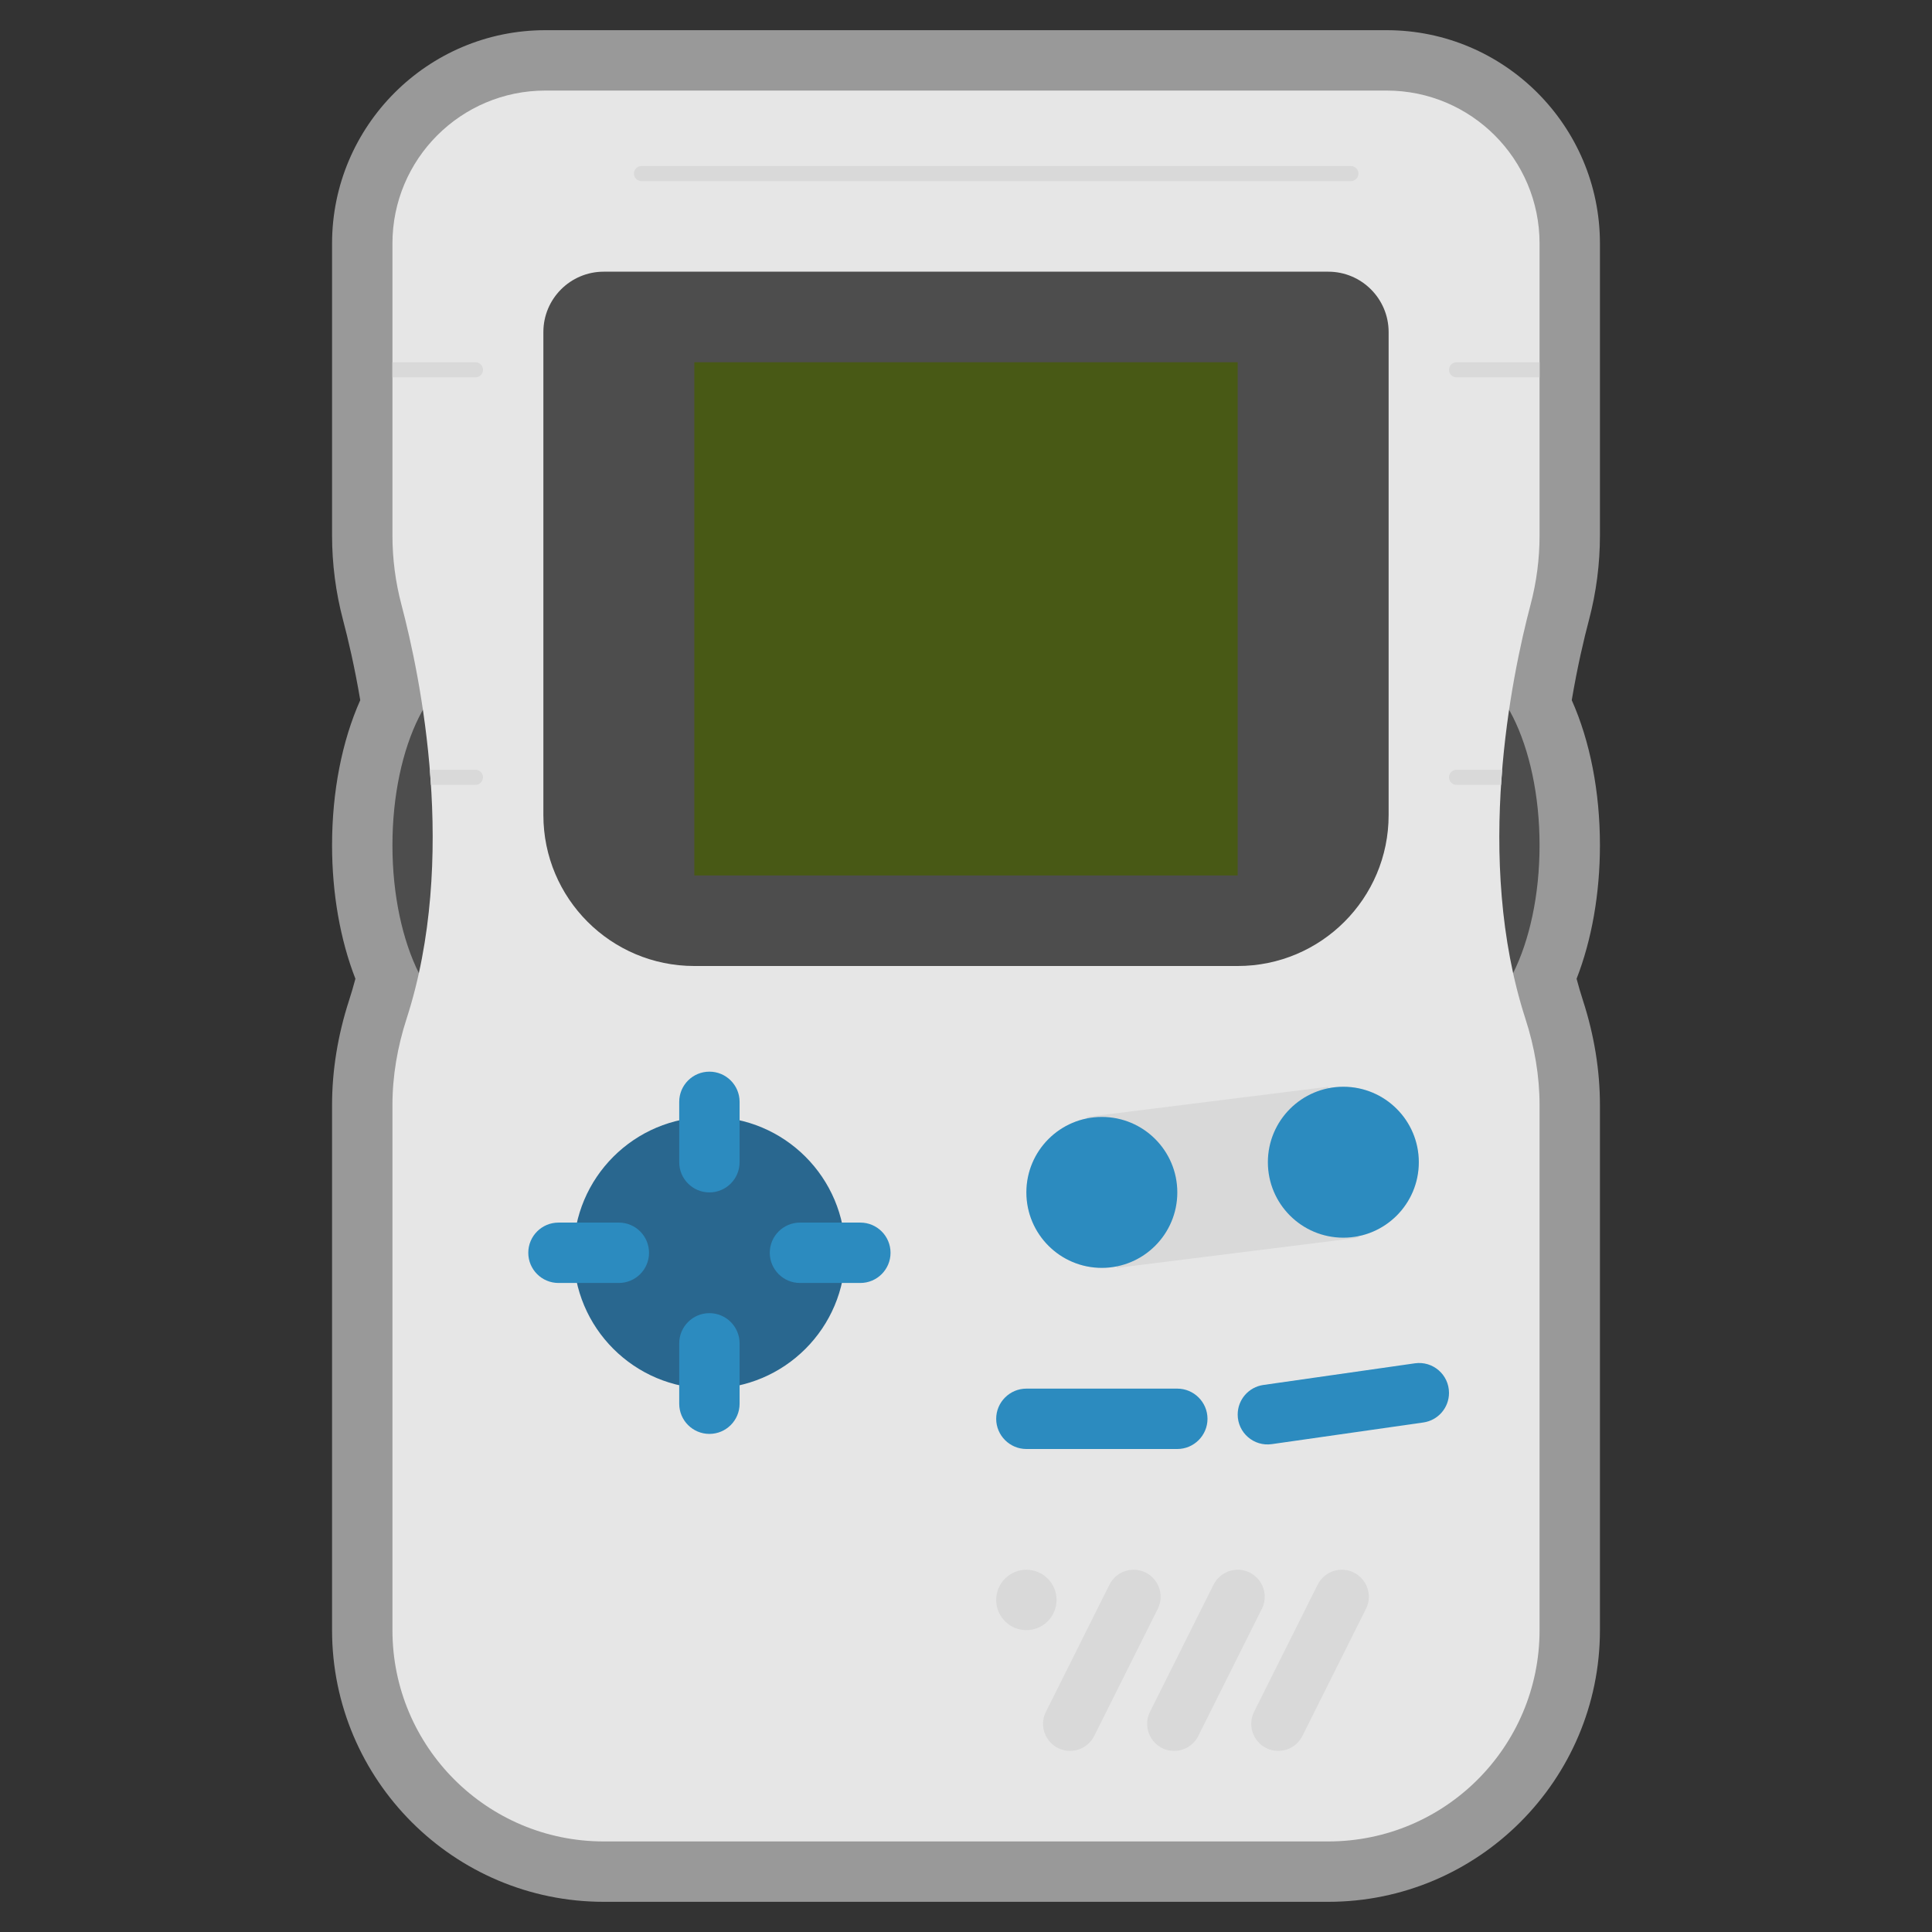 <?xml version="1.0" encoding="iso-8859-1"?>
<!-- Generator: Adobe Illustrator 27.8.1, SVG Export Plug-In . SVG Version: 6.00 Build 0)  -->
<svg version="1.1" id="Layer_1" xmlns="http://www.w3.org/2000/svg" xmlns:xlink="http://www.w3.org/1999/xlink" x="0px" y="0px"
	 viewBox="0 0 256 256" style="enable-background:new 0 0 256 256;" xml:space="preserve">
<rect x="0" y="0" width="256" height="256" fill="#333333" stroke="none"/>
<path style="opacity:0.5;fill:#FFFFFF;" d="M183.732,4H72.268C56.681,4,44,16.681,44,32.268V48v2v20.934
	c0,3.793,0.489,7.568,1.455,11.218c0.646,2.444,1.524,6.136,2.281,10.625C45.314,98.199,44,104.904,44,112
	c0,6.391,1.088,12.553,3.094,17.69c-0.26,0.981-0.541,1.941-0.843,2.872C44.757,137.174,44,141.844,44,146.44V216
	c0,19.85,16.15,36,36,36h96c19.85,0,36-16.15,36-36v-69.56c0-4.597-0.757-9.266-2.251-13.878c-0.302-0.931-0.583-1.891-0.843-2.872
	C210.912,124.553,212,118.391,212,112c0-7.096-1.314-13.801-3.735-19.222c0.757-4.489,1.634-8.181,2.281-10.625
	c0.965-3.651,1.455-7.425,1.455-11.219V50v-2V32.268C212,16.681,199.319,4,183.732,4z"/>
<ellipse style="fill:#4D4D4D;" cx="64" cy="112" rx="12" ry="24"/>
<ellipse style="fill:#4D4D4D;" cx="192" cy="112" rx="12" ry="24"/>
<path style="fill:#E6E6E6;" d="M204,32.268C204,21.074,194.926,12,183.732,12H72.268C61.074,12,52,21.074,52,32.268v38.666
	c0,3.098,0.397,6.178,1.189,9.173c2.505,9.475,7.553,33.677,0.673,54.92C52.667,138.719,52,142.56,52,146.441V216
	c0,15.464,12.536,28,28,28h96c15.464,0,28-12.536,28-28v-69.559c0-3.88-0.667-7.722-1.862-11.413
	c-6.88-21.243-1.832-45.445,0.673-54.92c0.792-2.995,1.189-6.075,1.189-9.173V32.268z"/>
<path style="fill:#4D4D4D;" d="M164,128H92c-11.046,0-20-8.954-20-20V44c0-4.418,3.582-8,8-8h96c4.418,0,8,3.582,8,8v64
	C184,119.046,175.046,128,164,128z"/>
<rect x="92" y="48" style="fill:#485915;" width="72" height="68"/>
<path style="fill:#D9D9D9;" d="M188,154c0-5.523-4.477-10-10-10c-0.671,0-1.327,0.069-1.961,0.195L176,144l-32,4l0.039,0.195
	C139.456,149.107,136,153.149,136,158c0,5.523,4.477,10,10,10c0.671,0,1.327-0.069,1.961-0.195L148,168l32-4l-0.039-0.195
	C184.544,162.893,188,158.851,188,154z"/>
<circle style="fill:#2C8BBF;" cx="146" cy="158" r="10"/>
<circle style="fill:#2C8BBF;" cx="178" cy="154" r="10"/>
<circle style="fill:#29678F;" cx="94" cy="166" r="18"/>
<g>
	<path style="fill:#2C8BBF;" d="M94,158L94,158c-2.209,0-4-1.791-4-4v-8c0-2.209,1.791-4,4-4h0c2.209,0,4,1.791,4,4v8
		C98,156.209,96.209,158,94,158z"/>
	<path style="fill:#2C8BBF;" d="M94,190L94,190c-2.209,0-4-1.791-4-4v-8c0-2.209,1.791-4,4-4h0c2.209,0,4,1.791,4,4v8
		C98,188.209,96.209,190,94,190z"/>
	<path style="fill:#2C8BBF;" d="M102,166L102,166c0-2.209,1.791-4,4-4h8c2.209,0,4,1.791,4,4l0,0c0,2.209-1.791,4-4,4h-8
		C103.791,170,102,168.209,102,166z"/>
	<path style="fill:#2C8BBF;" d="M70,166L70,166c0-2.209,1.791-4,4-4h8c2.209,0,4,1.791,4,4l0,0c0,2.209-1.791,4-4,4h-8
		C71.791,170,70,168.209,70,166z"/>
</g>
<path style="fill:#2C8BBF;" d="M156,192h-20c-2.2,0-4-1.8-4-4l0,0c0-2.2,1.8-4,4-4h20c2.2,0,4,1.8,4,4l0,0
	C160,190.2,158.2,192,156,192z"/>
<path style="fill:#2C8BBF;" d="M188.6,188.486l-20.08,2.869c-2.386,0.341-4.52-1.51-4.52-3.92v0c0-1.971,1.449-3.641,3.4-3.92
	l20.08-2.869c2.386-0.341,4.52,1.51,4.52,3.92v0C192,186.536,190.551,188.207,188.6,188.486z"/>
<path style="fill:#D9D9D9;" d="M141.789,232L141.789,232c-2.66,0-4.389-2.799-3.2-5.178l8.422-16.845
	c0.606-1.212,1.845-1.978,3.2-1.978h0c2.66,0,4.389,2.799,3.2,5.178l-8.422,16.845C144.383,231.234,143.144,232,141.789,232z"/>
<path style="fill:#D9D9D9;" d="M155.582,232L155.582,232c-2.66,0-4.389-2.799-3.2-5.178l8.422-16.845
	c0.606-1.212,1.845-1.978,3.2-1.978l0,0c2.66,0,4.389,2.799,3.2,5.178l-8.422,16.845C158.176,231.234,156.937,232,155.582,232z"/>
<path style="fill:#D9D9D9;" d="M169.376,232L169.376,232c-2.66,0-4.389-2.799-3.2-5.178l8.422-16.845
	c0.606-1.212,1.845-1.978,3.2-1.978l0,0c2.66,0,4.389,2.799,3.2,5.178l-8.422,16.845C171.97,231.234,170.731,232,169.376,232z"/>
<circle style="fill:#D9D9D9;" cx="136" cy="212" r="4"/>
<path style="fill:#D9D9D9;" d="M63,50H52v-2h11c0.552,0,1,0.448,1,1l0,0C64,49.552,63.552,50,63,50z"/>
<path style="fill:#D9D9D9;" d="M204,50h-11c-0.552,0-1-0.448-1-1l0,0c0-0.552,0.448-1,1-1h11V50z"/>
<g>
	<path style="fill:#D9D9D9;" d="M192,103L192,103c0,0.552,0.448,1,1,1h5.901c0.044-0.673,0.093-1.34,0.147-2H193
		C192.448,102,192,102.448,192,103z"/>
	<path style="fill:#D9D9D9;" d="M63,102h-6.048c0.054,0.66,0.103,1.327,0.147,2H63c0.552,0,1-0.448,1-1l0,0
		C64,102.448,63.552,102,63,102z"/>
</g>
<path style="fill:#D9D9D9;" d="M179,24H85c-0.552,0-1-0.448-1-1v0c0-0.552,0.448-1,1-1h94c0.552,0,1,0.448,1,1v0
	C180,23.552,179.552,24,179,24z"/>
</svg>
